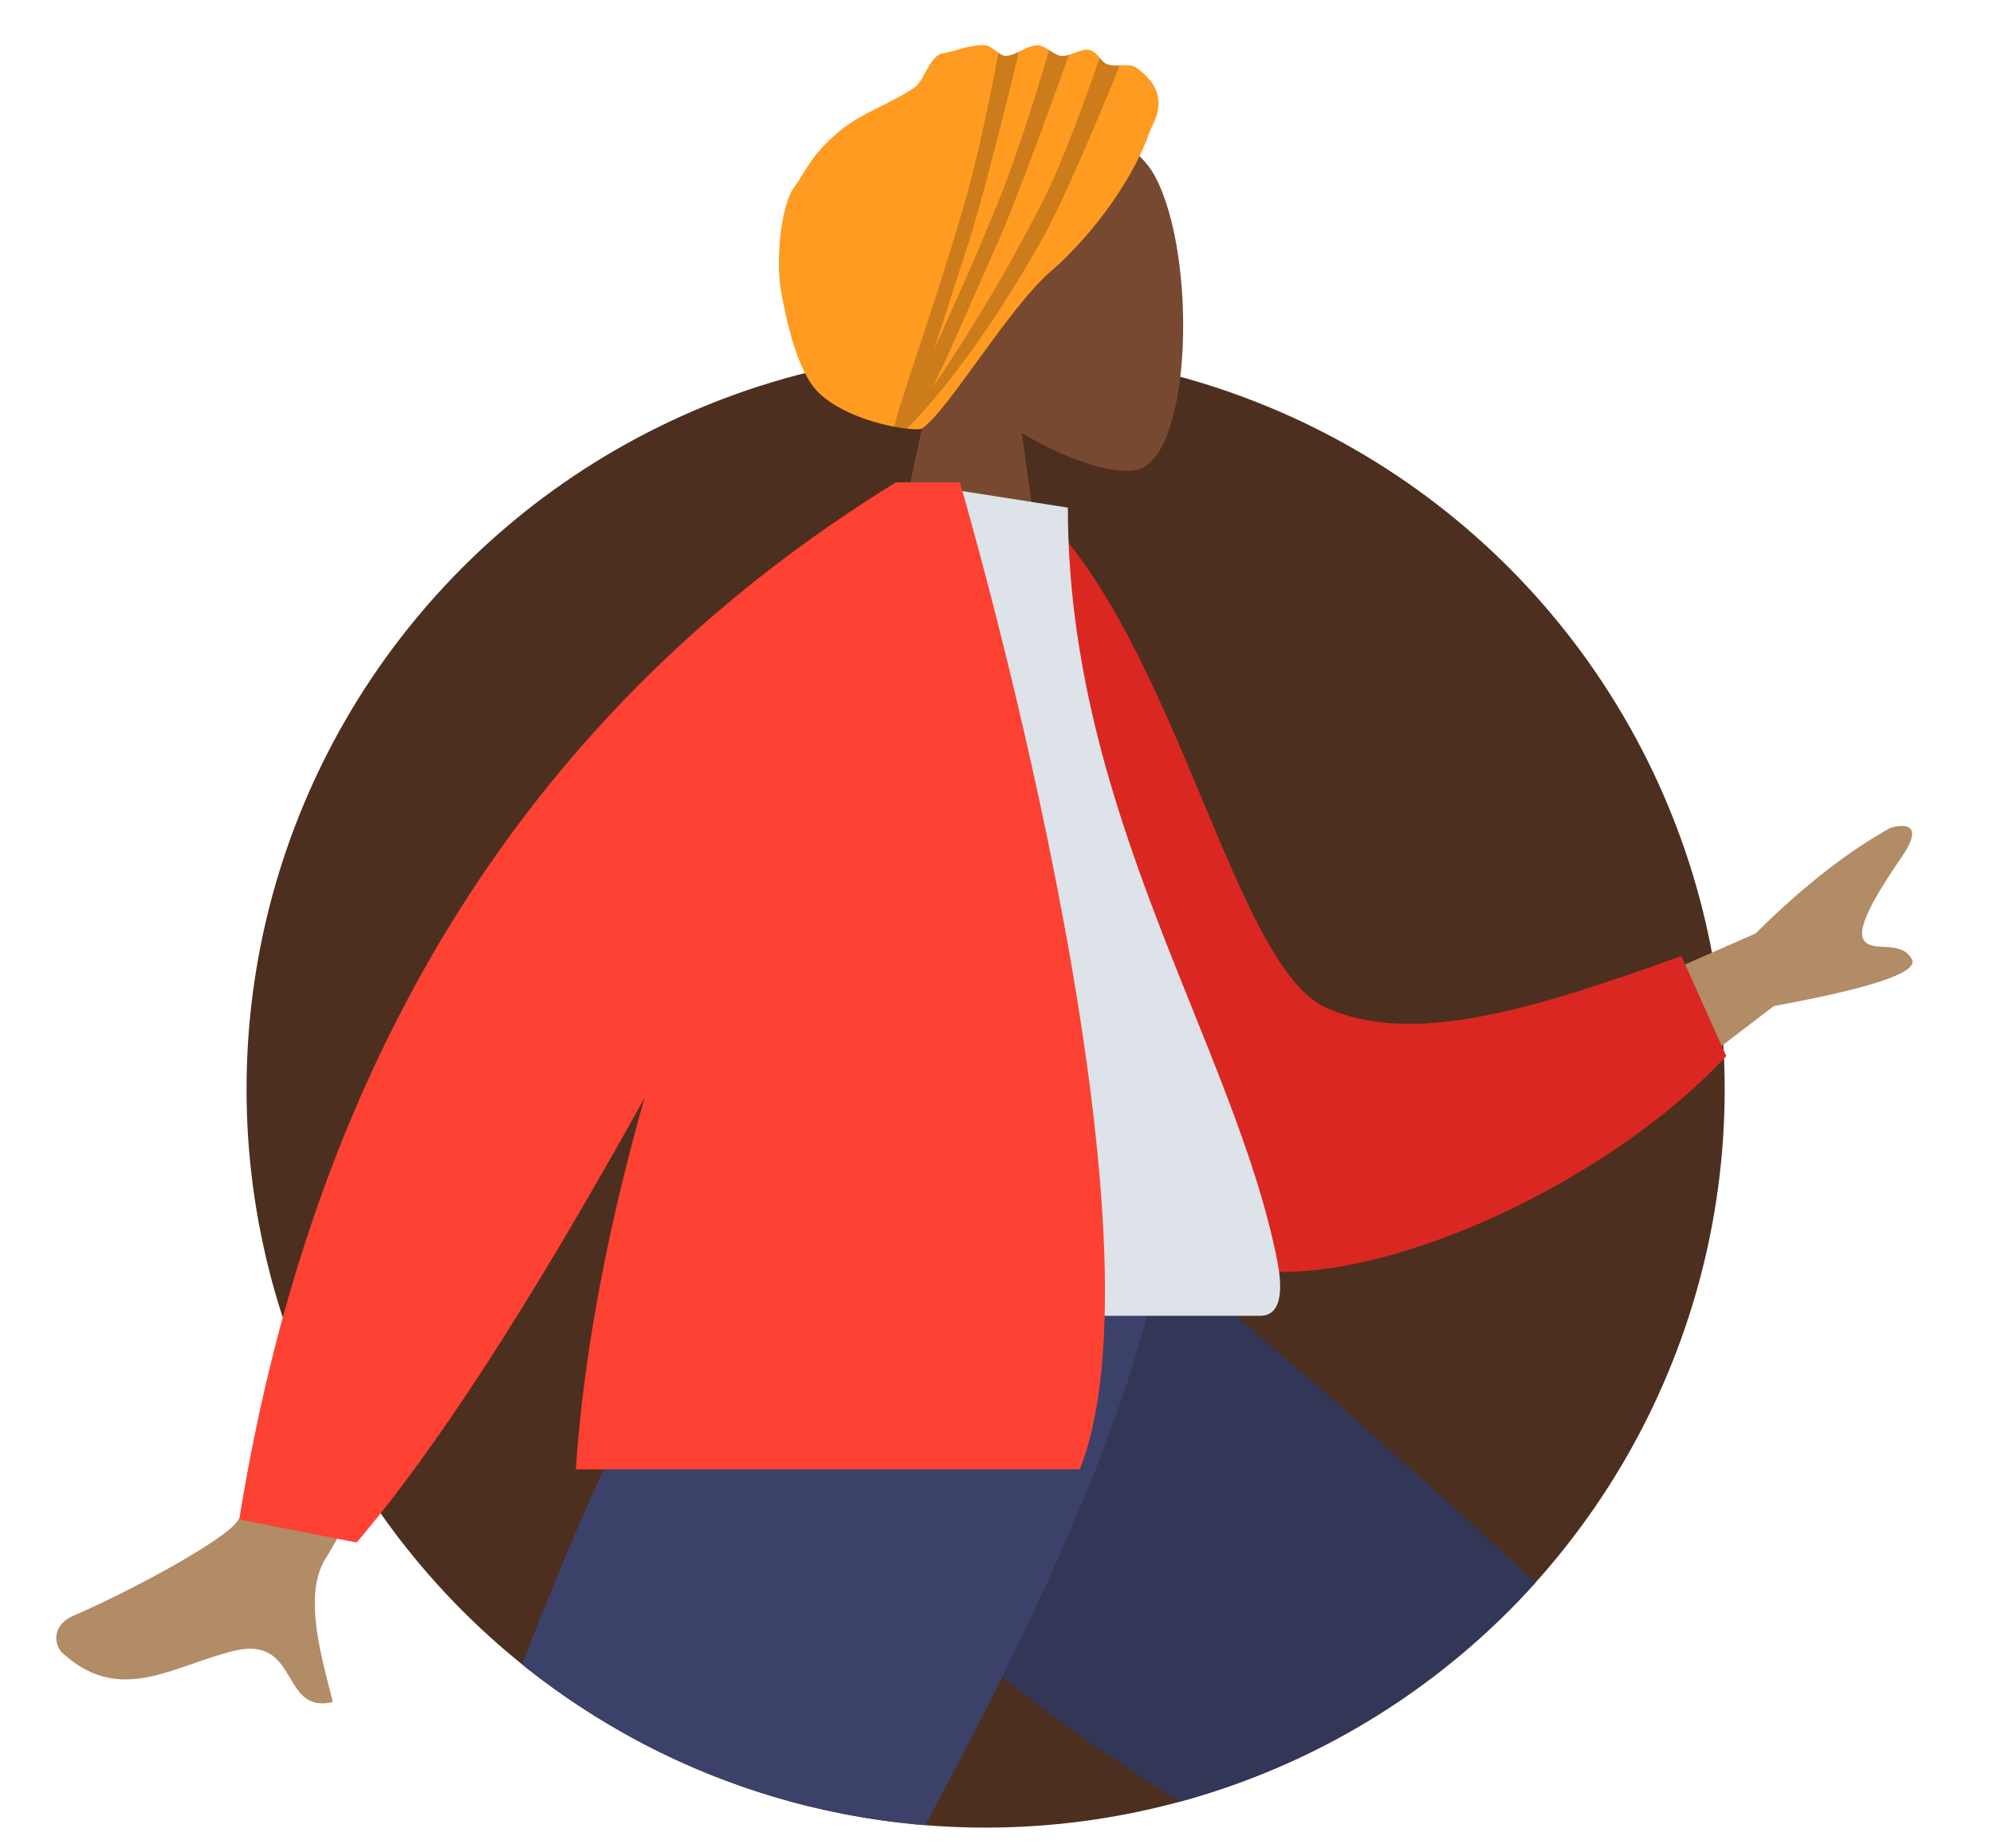 <svg xmlns="http://www.w3.org/2000/svg" xmlns:xlink="http://www.w3.org/1999/xlink" width="541.975" height="502.435" viewBox="0 0 541.975 502.435">
  <defs>
    <clipPath id="clip-path">
      <path id="Mask" d="M268.028,496.978a201.044,201.044,0,0,0,193.5-146.345c4.873-17.319,80.444-74.422,80.444-93.3C541.975,146.433,379.028,0,268.028,0S-74.24,449.271,23.558,496.978c58.412,28.494,96.73-64.235,104.52-56.682A200.411,200.411,0,0,0,268.028,496.978Z" transform="translate(0)" fill="none"/>
    </clipPath>
    <clipPath id="clip-path-2">
      <path id="Path" d="M100.83,23.527c.86-2.477,6.723-10.15-3.719-17.46-1.876-1.314-4.976,0-7.662-.833-2.021-.624-2.7-3.441-5.019-3.932-2.4-.51-5.021,1.8-7.738,1.6C75.028,2.775,72.46.184,70.728.044,67.635-.205,64.825,2.712,61.8,2.9,60.053,3.008,58.021.193,56.283.044,52.052-.318,48.2,1.652,44.472,2.25c-3.436.551-5.033,7.585-7.564,9.248-7.941,5.217-14.164,6.676-20.608,12.03C8.64,29.892,7.174,34.628,4,38.87S-1.134,58.055.717,67.632C1.809,73.282,4.654,88.71,11.009,94.684c8.7,8.176,26.4,10.6,27.968,9.508,7.276-5.052,23.586-33,35.154-42.871C82.636,54.058,95.5,38.87,100.83,23.527Z" transform="translate(0 0)" fill="#ff9b21"/>
    </clipPath>
  </defs>
  <g id="Human" transform="translate(-0.304 -0.034)">
    <ellipse id="Background" cx="200.983" cy="200.806" rx="200.983" ry="200.806" transform="translate(67.35 95.399)" fill="#4d2f1f"/>
    <path id="Mask-2" data-name="Mask" d="M268.028,496.978a201.044,201.044,0,0,0,193.5-146.345c4.873-17.319,80.444-74.422,80.444-93.3C541.975,146.433,379.028,0,268.028,0S-74.24,449.271,23.558,496.978c58.412,28.494,96.73-64.235,104.52-56.682A200.411,200.411,0,0,0,268.028,496.978Z" transform="translate(0.304 0.033)" fill="none"/>
    <g id="Human-2" data-name="Human" transform="translate(0.304 0.033)" clip-path="url(#clip-path)">
      <g id="Human-3" data-name="Human" transform="translate(15.307 -31.878)">
        <g id="Head_Front" data-name="Head/Front" transform="translate(115.416)">
          <g id="Head" transform="translate(107.456 61.634)">
            <path id="Head-2" data-name="Head" d="M0,145.136,16.441,68.571C7.273,57.818,1.066,44.639,2.1,29.873,5.092-12.675,64.372-3.314,75.9,18.16s10.162,75.946-4.741,79.784c-5.944,1.531-18.6-2.219-31.491-9.979l8.089,57.172Z" transform="translate(0 0)" fill="#784931"/>
          </g>
          <g id="Turban" transform="translate(81.084 44.172)">
            <path id="Path-2" data-name="Path" d="M100.83,23.527c.86-2.477,6.723-10.15-3.719-17.46-1.876-1.314-4.976,0-7.662-.833-2.021-.624-2.7-3.441-5.019-3.932-2.4-.51-5.021,1.8-7.738,1.6C75.028,2.775,72.46.184,70.728.044,67.635-.205,64.825,2.712,61.8,2.9,60.053,3.008,58.021.193,56.283.044,52.052-.318,48.2,1.652,44.472,2.25c-3.436.551-5.033,7.585-7.564,9.248-7.941,5.217-14.164,6.676-20.608,12.03C8.64,29.892,7.174,34.628,4,38.87S-1.134,58.055.717,67.632C1.809,73.282,4.654,88.71,11.009,94.684c8.7,8.176,26.4,10.6,27.968,9.508,7.276-5.052,23.586-33,35.154-42.871C82.636,54.058,95.5,38.87,100.83,23.527Z" transform="translate(0 0)" fill="#ff9b21"/>
            <g id="Turban-2" data-name="Turban" transform="translate(0 0)" clip-path="url(#clip-path-2)">
              <path id="Shade" d="M20.282,43.761C25.069,26.8,29.728.617,29.728.617L35.609,0S25.874,41.035,20.515,57.469c-3.622,11.106-6.572,20.514-9.11,28.216,5.224-11.56,11.942-26.392,18.018-41.605C35.958,27.712,43.33,2.158,43.33,2.158h5.914S35.269,41.952,28.22,57.737c-7.557,16.922-12.987,29.774-17.314,38.4a467.307,467.307,0,0,0,30.28-51.217C47.945,31.677,57.1,4.361,57.1,4.361l5.5,2.353s-13.862,34.572-21.42,48.22C24.761,84.587,9.08,102.479,3.6,107.557c-.948.878-1.266,1.083-1.039.634a.216.216,0,0,1-.166-.135,14.388,14.388,0,0,1-1.154,1.532c-.437.5-.751.739-.953.739C-2.075,110.327,10.681,77.772,20.282,43.761Z" transform="translate(30.801 -2.935)" fill="rgba(0,0,0,0.2)"/>
            </g>
          </g>
        </g>
        <g id="Bottom_Skinny_Jeans_1" data-name="Bottom/Skinny Jeans 1" transform="translate(0 316.495)">
          <path id="Leg" d="M206.788,0c-38.022,31-23.44,302.974-25.977,306.4C179.119,308.679,0,345.17,0,345.17l5.163,21.051S214.7,355.9,226.907,340.352c17.476-22.268,43.118-249.132,43.118-249.132Z" transform="matrix(0.574, -0.819, 0.819, 0.574, 65.746, 224.685)" fill="#b28b67"/>
          <path id="Pant" d="M0,336.916l9.094,33.905c104.136,12,172.777-2.773,196.931-25.754s43.23-248.455,43.23-248.455L181.606,0C91.1,68.289,145.155,291.982,142.843,297.1S85.617,306.24,0,336.916Z" transform="matrix(0.574, -0.819, 0.819, 0.574, 77.824, 204.177)" fill="#323657"/>
          <g id="Right_Show" data-name="Right Show" transform="translate(353.339 369.534) rotate(20)">
            <path id="shoe" d="M4.474,5.033A2,2,0,0,0,1.908,6.381L0,13.106A64.242,64.242,0,0,0,.9,21H57.3s2.2-7.268-2.538-7.848-7.87-1.047-7.87-1.047L20.68.419a1,1,0,0,0-1.332.532L17.663,5.039s-4.385,2.046-7.127,2.046Z" transform="translate(1 19)" fill="#e4e4e4"/>
          </g>
          <path id="Leg-2" data-name="Leg" d="M204.175,0,101.2,246.985,0,455.791H23.877L285.113,0Z" transform="translate(6.757 55.294)" fill="#997659"/>
          <g id="Left_Shot" data-name="Left Shot" transform="translate(0 450.942)">
            <path id="shoe-2" data-name="shoe" d="M8.9,9.678a3.98,3.98,0,0,0-5.1,2.681L0,25.728c0,5.378,1.793,15.7,1.793,15.7H114.029s4.375-14.451-5.051-15.6-15.66-2.081-15.66-2.081L41.152.5A1.991,1.991,0,0,0,38.5,1.563L35.149,9.69s-8.726,4.068-14.181,4.068Z" transform="translate(1.99 38.103)" fill="#e4e4e4"/>
          </g>
          <path id="Pant-2" data-name="Pant" d="M0,412.414l53.056,9.941C94.078,362.1,265.759,115.02,284.583,0H166.468C103.608,83.148,39.1,351.159,0,412.414Z" transform="translate(15.897 55.294)" fill="#3c4169"/>
        </g>
        <g id="Body_Long_Sleeve_1" data-name="Body/Long Sleeve 1" transform="translate(0 163.031)">
          <path id="Skin" d="M63.258,231.161c-2.713-4.559-5.8-9.117-15.167-6.792-16.72,4.15-30.9,14.8-46.491.437-1.916-1.764-3.32-7.283,3.217-10.113,16.283-7.052,40.339-20.254,44.24-25.38q7.981-10.487,49.462-119.724L139.3,77.669Q77.782,192.206,73.319,199.078c-6.7,10.309-.448,29.2,1.859,39.149a12.573,12.573,0,0,1-2.839.355C67.431,238.582,65.467,234.872,63.258,231.161ZM390.026,60.873l72.1-31.638Q481.077,10.371,498.722.56c3.517-1.118,9.526-1.457,3.114,7.9S489.1,27.946,491.664,31.225s9.983-.34,12.914,4.992q2.934,5.333-37.527,12.758l-54,41.366Z" transform="translate(0 93.444)" fill="#b28b67"/>
          <path id="Coat_Back" data-name="Coat Back" d="M0,4.437,16.885,0c40.5,32.92,63.344,118.523,89.233,127.853,24.477,8.822,56.9-4.624,95.3-22.308l14.51,26.037c-32.61,42.082-106.462,81.685-139.206,65.63C24.371,171.542,3.511,65.324,0,4.437Z" transform="matrix(0.996, 0.087, -0.087, 0.996, 250.511, 6.181)" fill="#db2721"/>
          <path id="Shirt" d="M0,226.653H152.252c6.957,0,5.646-10.037,4.641-15.1C145.286,153.1,99.977,90.087,99.977,6.881L56.06,0C19.735,58.37,7.173,130.235,0,226.653Z" transform="translate(175.114)" fill="#dde3e9"/>
          <path id="Coat_Front" data-name="Coat Front" d="M0,282.041Q30.835,90.973,178.592,0H195.98s59.139,201.414,32.607,268.4H91.536c2.169-32.68,9.121-67.237,18.644-100.934Q63.624,251.376,31.913,288.286Z" transform="translate(49.748)" fill="#fd4132"/>
        </g>
      </g>
    </g>
  </g>
</svg>
